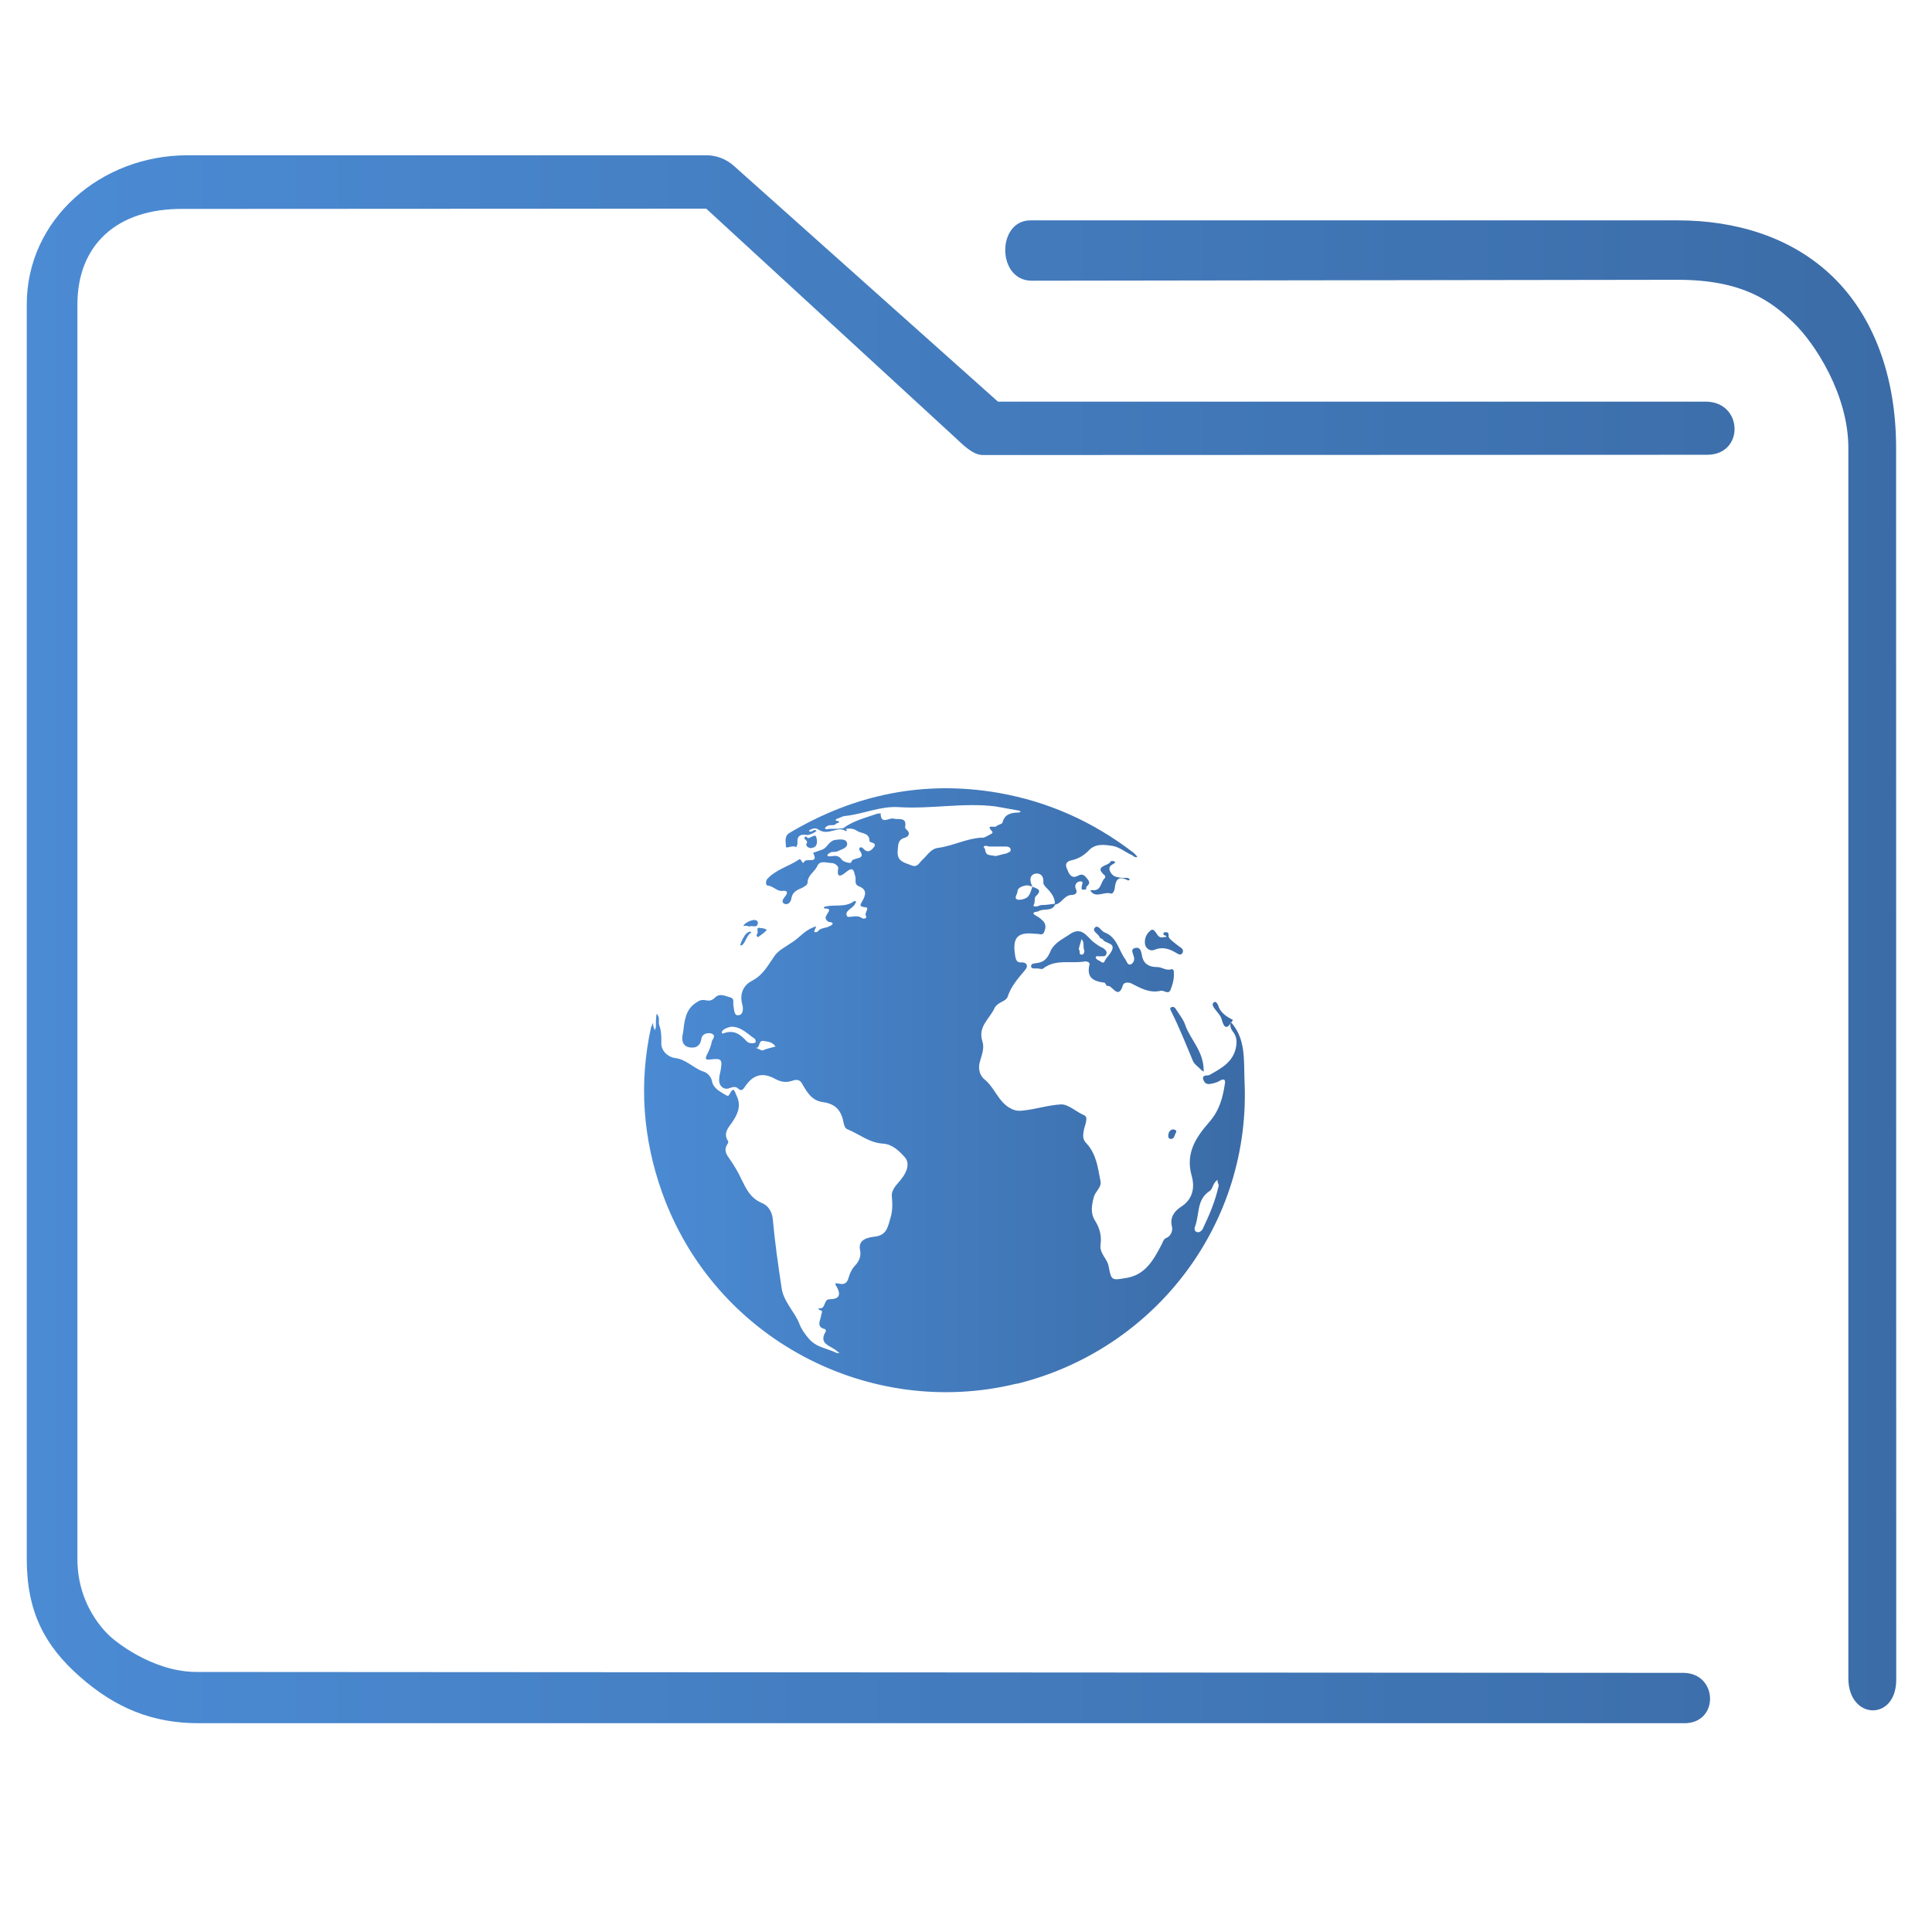 <?xml version="1.0" encoding="UTF-8" standalone="no"?>
<svg
   xmlns:dc="http://purl.org/dc/elements/1.1/"
   xmlns:cc="http://creativecommons.org/ns#"
   xmlns:rdf="http://www.w3.org/1999/02/22-rdf-syntax-ns#"
   xmlns:svg="http://www.w3.org/2000/svg"
   xmlns="http://www.w3.org/2000/svg"
   xmlns:xlink="http://www.w3.org/1999/xlink"
   xmlns:sodipodi="http://sodipodi.sourceforge.net/DTD/sodipodi-0.dtd"
   xmlns:inkscape="http://www.inkscape.org/namespaces/inkscape"
   width="32"
   version="1.1"
   height="32"
   viewBox="0 0 32 32"
   id="svg17"
   sodipodi:docname="folder_html.svg"
   inkscape:version="1.0.2 (e86c870879, 2021-01-15)">
  <sodipodi:namedview
     pagecolor="#ffffff"
     bordercolor="#666666"
     borderopacity="1"
     objecttolerance="10"
     gridtolerance="10"
     guidetolerance="10"
     inkscape:pageopacity="0"
     inkscape:pageshadow="2"
     inkscape:window-width="1920"
     inkscape:window-height="1007"
     id="namedview19"
     showgrid="true"
     inkscape:zoom="9.8125"
     inkscape:cx="-24.109288"
     inkscape:cy="7.7683749"
     inkscape:window-x="0"
     inkscape:window-y="0"
     inkscape:window-maximized="1"
     inkscape:current-layer="layer1"
     inkscape:document-rotation="0">
    <inkscape:grid
       type="xygrid"
       id="grid838" />
  </sodipodi:namedview>
  <defs
     id="defs5455">
    <linearGradient
       inkscape:collect="always"
       id="linearGradient843">
      <stop
         style="stop-color:#4b8bd4;stop-opacity:1"
         offset="0"
         id="stop839" />
      <stop
         style="stop-color:#3b6ca7;stop-opacity:1"
         offset="1"
         id="stop841" />
    </linearGradient>
    <linearGradient
       inkscape:collect="always"
       xlink:href="#linearGradient843"
       id="linearGradient890"
       x1="406.059"
       y1="519.077"
       x2="425.956"
       y2="519.077"
       gradientUnits="userSpaceOnUse"
       gradientTransform="matrix(0.5,0,0,0.5,192.128,274.212)" />
    <linearGradient
       inkscape:collect="always"
       xlink:href="#linearGradient843"
       id="linearGradient838"
       x1="6"
       y1="50"
       x2="94.006"
       y2="50"
       gradientUnits="userSpaceOnUse"
       gradientTransform="matrix(0.948,0,0,1,128.52,988.722)" />
  </defs>
  <g
     inkscape:label="Capa 1"
     inkscape:groupmode="layer"
     id="layer1"
     transform="translate(-384.571,-515.798)">
    <path
       d="m 404.993,532.691 v 0 0 c 0,0 0,0 0,0 0,0 0,0 0,0 z m -3.581,6.024 c -2.432,0.597 -5.011,-0.732 -5.878,-3.175 -0.315,-0.89 -0.383,-1.802 -0.18,-2.725 0.012,-0.022 0.022,-0.056 0.034,-0.079 0,0.023 0,0.057 0.012,0.079 0,0.012 0.012,0.034 0.022,0.045 0,-0.022 0.012,-0.034 0.012,-0.056 0,-0.067 0,-0.135 0.012,-0.214 0.067,0.056 0.022,0.135 0.045,0.191 0.034,0.09 0.034,0.18 0.034,0.282 -0.012,0.146 0.124,0.248 0.225,0.259 0.191,0.022 0.304,0.169 0.473,0.225 0.079,0.022 0.124,0.101 0.135,0.135 0.022,0.146 0.135,0.191 0.225,0.248 0.022,0.012 0.045,0.034 0.067,0 0.079,-0.158 0.09,-0.045 0.124,0.022 0.079,0.169 0.012,0.304 -0.079,0.439 -0.067,0.09 -0.146,0.18 -0.067,0.304 0.012,0.012 0,0.045 -0.011,0.056 -0.057,0.09 -0.023,0.158 0.034,0.236 0.079,0.113 0.146,0.225 0.203,0.349 0.079,0.158 0.146,0.304 0.327,0.383 0.113,0.044 0.18,0.146 0.191,0.282 0.034,0.383 0.09,0.766 0.146,1.137 0.034,0.225 0.214,0.383 0.293,0.586 0.034,0.09 0.09,0.169 0.158,0.248 0.124,0.146 0.304,0.158 0.462,0.236 0.012,0 0.034,0 0.045,0 -0.012,-0.012 -0.034,-0.022 -0.045,-0.034 -0.101,-0.09 -0.315,-0.113 -0.18,-0.327 0,-0.011 -0.012,-0.034 -0.012,-0.034 -0.158,-0.034 -0.079,-0.146 -0.067,-0.225 0,-0.045 0.045,-0.079 -0.022,-0.09 -0.012,0 -0.022,-0.022 -0.022,-0.034 0.124,0.034 0.079,-0.146 0.18,-0.146 0.146,0 0.203,-0.056 0.124,-0.203 -0.022,-0.034 -0.056,-0.079 0.034,-0.056 0.09,0.022 0.135,-0.012 0.158,-0.09 0.022,-0.079 0.056,-0.158 0.124,-0.225 0.056,-0.067 0.09,-0.146 0.067,-0.248 -0.034,-0.169 0.135,-0.203 0.236,-0.214 0.214,-0.022 0.225,-0.169 0.27,-0.315 0.034,-0.113 0.034,-0.225 0.022,-0.349 -0.012,-0.124 0.09,-0.203 0.158,-0.293 0.09,-0.113 0.146,-0.259 0.056,-0.36 -0.09,-0.101 -0.203,-0.214 -0.36,-0.225 -0.225,-0.012 -0.394,-0.158 -0.586,-0.236 -0.067,-0.022 -0.067,-0.135 -0.09,-0.203 -0.056,-0.158 -0.158,-0.225 -0.315,-0.248 -0.191,-0.022 -0.27,-0.169 -0.349,-0.304 -0.056,-0.101 -0.135,-0.056 -0.18,-0.045 -0.113,0.034 -0.203,0 -0.282,-0.044 -0.191,-0.101 -0.349,-0.067 -0.484,0.135 -0.022,0.034 -0.056,0.09 -0.113,0.034 -0.034,-0.034 -0.079,-0.034 -0.135,-0.011 -0.101,0.045 -0.191,-0.034 -0.18,-0.146 0,-0.045 0.012,-0.09 0.022,-0.135 0.034,-0.191 0.022,-0.214 -0.169,-0.191 -0.079,0.011 -0.09,-0.012 -0.056,-0.079 0.034,-0.067 0.067,-0.135 0.079,-0.214 0.012,-0.045 0.079,-0.101 0,-0.135 -0.056,-0.022 -0.158,0 -0.169,0.079 -0.022,0.135 -0.101,0.169 -0.214,0.146 -0.124,-0.034 -0.113,-0.158 -0.09,-0.248 0.022,-0.18 0.034,-0.383 0.225,-0.496 0.045,-0.034 0.09,-0.045 0.146,-0.034 0.057,0.012 0.101,0.012 0.158,-0.045 0.079,-0.079 0.169,-0.022 0.259,0 0.067,0.022 0.034,0.09 0.045,0.135 0.012,0.067 0.012,0.169 0.079,0.158 0.079,0 0.09,-0.101 0.067,-0.18 -0.045,-0.169 0.011,-0.315 0.169,-0.394 0.169,-0.09 0.248,-0.236 0.349,-0.383 0.067,-0.113 0.191,-0.169 0.304,-0.248 0.113,-0.067 0.203,-0.191 0.349,-0.248 0.022,-0.012 0.045,-0.012 0.056,-0.023 -0.012,0.023 -0.012,0.034 -0.022,0.056 -0.012,0.022 -0.022,0.034 0,0.045 0.012,0 0.034,0 0.045,-0.012 0.034,-0.045 0.09,-0.056 0.146,-0.067 0.034,-0.012 0.09,-0.034 0.101,-0.056 0,-0.044 -0.057,-0.022 -0.079,-0.044 -0.045,-0.034 -0.045,-0.067 -0.022,-0.101 0.022,-0.056 0.101,-0.113 -0.034,-0.113 0,0 -0.012,-0.012 -0.012,-0.022 0.012,0 0.022,-0.012 0.034,-0.012 0.158,-0.034 0.327,0.022 0.473,-0.09 0.012,0 0.022,0.012 0.034,0.012 -0.012,0.012 -0.012,0.022 -0.022,0.034 -0.034,0.079 -0.18,0.113 -0.135,0.203 0.022,0.045 0.158,-0.034 0.248,0.034 0.034,0.023 0.09,0 0.067,-0.034 -0.034,-0.056 0.079,-0.146 -0.022,-0.146 -0.101,-0.012 -0.067,-0.045 -0.045,-0.09 0.067,-0.113 0.09,-0.203 -0.056,-0.259 -0.079,-0.034 -0.034,-0.113 -0.056,-0.169 -0.022,-0.09 -0.034,-0.158 -0.146,-0.067 -0.045,0.034 -0.169,0.146 -0.135,-0.056 0.011,-0.044 -0.067,-0.09 -0.101,-0.09 -0.09,0 -0.203,-0.056 -0.248,0.056 -0.044,0.09 -0.158,0.146 -0.158,0.27 0,0.034 -0.056,0.067 -0.101,0.09 -0.09,0.034 -0.158,0.079 -0.169,0.18 -0.012,0.056 -0.056,0.101 -0.113,0.079 -0.067,-0.034 -0.012,-0.09 0.012,-0.124 0.045,-0.056 0.045,-0.101 -0.045,-0.09 -0.09,0.012 -0.146,-0.079 -0.248,-0.09 -0.034,0 -0.034,-0.09 0.012,-0.124 0.146,-0.146 0.338,-0.191 0.507,-0.304 0.045,-0.034 0.056,0.101 0.09,0.034 0.034,-0.067 0.248,0.045 0.146,-0.146 0.056,-0.022 0.101,-0.034 0.158,-0.056 0.079,-0.034 0.101,-0.135 0.203,-0.158 0.09,-0.012 0.191,-0.022 0.203,0.057 0.012,0.079 -0.101,0.101 -0.169,0.135 -0.034,0.012 -0.067,0 -0.101,0.012 -0.022,0.012 -0.056,0.034 -0.056,0.044 0,0.034 0.044,0.022 0.067,0.022 0.067,-0.012 0.124,-0.012 0.169,0.056 0.034,0.045 0.158,0.067 0.158,0.045 0.012,-0.101 0.27,-0.022 0.135,-0.203 0,-0.012 0,-0.034 0,-0.034 0.022,-0.022 0.045,-0.012 0.067,0.011 0.079,0.091 0.146,0.012 0.18,-0.034 0.045,-0.067 -0.079,-0.067 -0.079,-0.09 0,-0.146 -0.135,-0.124 -0.203,-0.169 -0.067,-0.045 -0.124,-0.045 -0.191,-0.034 0.022,0.012 0.022,0.045 0,0.034 -0.09,-0.056 -0.158,-0.012 -0.236,0 -0.079,0.022 -0.146,0.022 -0.214,-0.022 -0.045,-0.034 -0.09,-0.022 -0.135,0 -0.012,0 -0.022,0.012 -0.022,0.022 0,0 0.012,0.012 0.022,0.012 0.034,0 0.067,-0.056 0.101,-0.012 -0.045,0.034 -0.091,0.056 -0.146,0.067 v 0 c 0,0 0,0 0,0 -0.135,-0.022 -0.18,0.022 -0.169,0.135 0,0.022 -0.012,0.045 -0.022,0.067 -0.056,-0.045 -0.169,0.034 -0.169,-0.011 0,-0.067 -0.034,-0.169 0.056,-0.225 1.081,-0.642 2.23,-0.878 3.468,-0.664 0.822,0.146 1.554,0.473 2.218,0.98 0.034,0.022 0.056,0.056 0.079,0.079 -0.045,0.022 -0.067,-0.022 -0.101,-0.034 -0.101,-0.045 -0.191,-0.124 -0.304,-0.146 -0.146,-0.022 -0.293,-0.045 -0.405,0.079 -0.079,0.079 -0.169,0.135 -0.282,0.158 -0.09,0.022 -0.113,0.067 -0.067,0.158 0.034,0.09 0.079,0.146 0.169,0.101 0.079,-0.045 0.113,-0.012 0.158,0.045 0.057,0.067 0.034,0.09 -0.012,0.135 -0.012,0.012 0.012,0.056 -0.034,0.045 -0.056,0.012 -0.045,-0.012 -0.045,-0.045 0,-0.034 0.045,-0.09 -0.022,-0.09 -0.056,0 -0.101,0.057 -0.079,0.113 0.045,0.09 -0.012,0.113 -0.079,0.113 -0.113,0.012 -0.158,0.146 -0.259,0.158 -0.056,0.124 -0.191,0.056 -0.282,0.113 -0.022,0.012 -0.067,0 -0.079,0.034 0,0.012 0.034,0.034 0.056,0.045 0.045,0.022 0.079,0.056 0.113,0.09 0.044,0.056 0.034,0.113 0.011,0.169 -0.022,0.067 -0.079,0.034 -0.124,0.034 -0.012,0 -0.022,0 -0.022,0 -0.293,-0.034 -0.383,0.056 -0.338,0.349 0.012,0.056 0.012,0.135 0.113,0.124 0.079,0 0.113,0.056 0.056,0.124 -0.113,0.135 -0.236,0.27 -0.293,0.45 -0.034,0.079 -0.158,0.079 -0.214,0.18 -0.079,0.18 -0.281,0.304 -0.203,0.552 0.034,0.101 0,0.203 -0.034,0.315 -0.034,0.101 -0.034,0.225 0.067,0.315 0.169,0.135 0.225,0.36 0.417,0.473 0.079,0.045 0.135,0.056 0.225,0.045 0.214,-0.022 0.417,-0.09 0.619,-0.101 0.124,-0.012 0.259,0.124 0.394,0.18 0.079,0.034 0,0.18 -0.012,0.27 -0.011,0.079 -0.011,0.135 0.045,0.191 0.169,0.18 0.191,0.405 0.236,0.631 0.022,0.101 -0.09,0.169 -0.113,0.27 -0.034,0.135 -0.056,0.259 0.022,0.383 0.079,0.124 0.113,0.259 0.09,0.405 -0.012,0.146 0.113,0.225 0.135,0.349 0.044,0.248 0.056,0.236 0.315,0.191 0.293,-0.056 0.428,-0.293 0.552,-0.529 0.034,-0.056 0.034,-0.113 0.101,-0.135 0.067,-0.034 0.101,-0.124 0.079,-0.191 -0.034,-0.146 0.045,-0.248 0.146,-0.315 0.214,-0.135 0.236,-0.338 0.18,-0.529 -0.101,-0.372 0.079,-0.631 0.293,-0.878 0.169,-0.191 0.225,-0.405 0.259,-0.631 0.012,-0.057 0,-0.101 -0.079,-0.057 -0.034,0.022 -0.067,0.034 -0.113,0.045 -0.056,0.012 -0.124,0.034 -0.158,-0.045 -0.045,-0.101 0.056,-0.079 0.09,-0.09 0.203,-0.113 0.417,-0.225 0.45,-0.495 0.011,-0.079 0,-0.158 -0.056,-0.225 -0.034,-0.045 -0.056,-0.101 -0.034,-0.158 0.248,0.27 0.214,0.631 0.225,0.946 0.124,2.398 -1.486,4.482 -3.772,5.045 z m -4.335,-5.709 c -0.124,-0.079 -0.225,-0.203 -0.394,-0.203 -0.045,0.012 -0.101,0.022 -0.146,0.067 -0.012,0.011 -0.022,0.056 0.012,0.045 0.18,-0.067 0.281,0.012 0.394,0.135 0.023,0.022 0.09,0.044 0.146,0.012 0,-0.022 -0.012,-0.056 -0.012,-0.056 z m 0.338,0.124 c -0.045,-0.067 -0.113,-0.079 -0.191,-0.09 -0.101,-0.022 -0.056,0.124 -0.135,0.113 0.034,0.012 0.067,0.034 0.113,0.045 0.067,-0.034 0.146,-0.045 0.214,-0.067 z m 3.896,-3.254 c 0,-0.045 -0.045,-0.057 -0.079,-0.057 -0.09,0 -0.18,0 -0.27,0 -0.034,0 -0.079,-0.034 -0.101,0.012 0.045,0.022 0.012,0.101 0.079,0.124 0.034,0.012 0.079,0.012 0.124,0.022 0.056,-0.012 0.124,-0.034 0.18,-0.044 0.034,-0.022 0.067,-0.022 0.067,-0.057 z m 0.36,0.608 c 0.067,0.034 0.18,0.045 0.056,0.158 -0.034,0.034 0,0.113 -0.044,0.158 0.056,0.034 0.101,-0.012 0.146,-0.012 0.067,0 0.146,-0.012 0.214,-0.022 0,-0.101 -0.057,-0.18 -0.135,-0.259 -0.023,-0.022 -0.056,-0.056 -0.056,-0.09 0.012,-0.113 -0.056,-0.169 -0.146,-0.146 -0.09,0.034 -0.079,0.124 -0.034,0.214 z m -0.101,-0.022 c -0.056,0.012 -0.146,0.034 -0.146,0.101 0,0.045 -0.068,0.113 0,0.135 0.045,0.012 0.135,-0.012 0.169,-0.045 0.045,-0.045 0.056,-0.113 0.079,-0.169 -0.034,-0.012 -0.067,-0.022 -0.101,-0.022 z m -0.732,-0.788 c 0.045,0 0.09,-0.034 0.135,-0.056 0.023,-0.012 0.045,-0.022 0.034,-0.045 -0.124,-0.135 0.045,-0.056 0.067,-0.091 0.022,-0.022 0.09,-0.034 0.101,-0.057 0.034,-0.146 0.146,-0.169 0.282,-0.169 -0.012,0 0.011,-0.012 0.022,-0.012 -0.012,-0.012 -0.022,-0.022 -0.045,-0.022 -0.124,-0.022 -0.248,-0.045 -0.372,-0.067 -0.529,-0.067 -1.058,0.045 -1.599,0.012 -0.304,-0.022 -0.586,0.113 -0.89,0.146 -0.045,0 -0.09,0.034 -0.135,0.044 -0.012,0 -0.045,0.034 -0.012,0.034 0.101,0.023 0,0.045 0,0.045 -0.034,0.045 -0.09,0.022 -0.135,0.034 -0.022,0.012 -0.056,0.034 -0.056,0.045 0.012,0.034 0.044,0.012 0.067,0.012 0.079,0 0.158,0 0.236,-0.012 v 0 c 0.169,-0.124 0.36,-0.169 0.552,-0.236 0.022,-0.012 0.044,0 0.067,-0.012 0,0.203 0.146,0.067 0.214,0.09 0.09,0.022 0.225,-0.034 0.191,0.146 0,0.012 0.012,0.022 0.022,0.034 0.067,0.056 0.045,0.113 -0.022,0.135 -0.135,0.034 -0.113,0.146 -0.124,0.248 0,0.158 0.135,0.169 0.236,0.214 0.09,0.034 0.124,-0.045 0.169,-0.09 0.09,-0.079 0.146,-0.191 0.27,-0.203 0.248,-0.034 0.473,-0.158 0.721,-0.169 z m 3.919,5.754 c -0.012,-0.034 -0.022,-0.057 -0.022,-0.09 -0.022,0.022 -0.045,0.044 -0.056,0.067 -0.022,0.034 -0.034,0.101 -0.079,0.124 -0.214,0.146 -0.158,0.383 -0.236,0.586 -0.012,0.034 -0.012,0.079 0.034,0.09 0.034,0.011 0.067,-0.012 0.09,-0.044 0.113,-0.236 0.214,-0.473 0.27,-0.732 z m -0.8,-3.232 c -0.034,0.079 -0.113,0 -0.158,0.012 -0.191,0.045 -0.338,-0.045 -0.495,-0.124 -0.056,-0.022 -0.124,-0.012 -0.135,0.034 -0.079,0.259 -0.18,-0.022 -0.259,0.012 -0.012,0 -0.034,-0.056 -0.045,-0.056 -0.18,-0.022 -0.304,-0.079 -0.248,-0.304 0.012,-0.034 -0.056,-0.056 -0.09,-0.045 -0.225,0.034 -0.473,-0.044 -0.676,0.113 -0.022,0.022 -0.067,0 -0.101,0 -0.034,0 -0.101,0.012 -0.101,-0.034 0,-0.056 0.056,-0.045 0.101,-0.056 0.113,-0.012 0.169,-0.079 0.214,-0.18 0.056,-0.146 0.203,-0.214 0.304,-0.281 0.225,-0.169 0.304,0.034 0.428,0.124 0.045,0.034 0.09,0.067 0.146,0.09 0.034,0.022 0.067,0.057 0.056,0.09 -0.011,0.056 -0.056,0.045 -0.101,0.045 -0.022,0.012 -0.067,-0.022 -0.079,0.022 0,0.012 0.023,0.034 0.045,0.045 0.034,0.012 0.079,0.067 0.101,0.022 0.022,-0.056 0.067,-0.09 0.101,-0.146 0.113,-0.169 -0.079,-0.146 -0.124,-0.214 -0.012,-0.023 -0.056,-0.023 -0.056,-0.045 -0.022,-0.056 -0.135,-0.101 -0.079,-0.158 0.056,-0.056 0.101,0.056 0.158,0.079 0.214,0.079 0.236,0.304 0.349,0.45 0.022,0.034 0.034,0.101 0.09,0.079 0.045,-0.022 0.067,-0.079 0.045,-0.135 -0.012,-0.056 -0.057,-0.113 0.022,-0.135 0.09,-0.022 0.101,0.056 0.113,0.113 0.022,0.146 0.113,0.203 0.259,0.203 0.079,0 0.146,0.067 0.236,0.034 0.012,0 0.034,0.011 0.034,0.034 0.012,0.135 -0.022,0.225 -0.056,0.315 z m -1.43,-0.664 c -0.022,-0.056 0.012,-0.124 -0.044,-0.18 -0.011,0.057 -0.034,0.113 -0.045,0.169 0.034,0.022 -0.012,0.09 0.056,0.09 0.034,-0.012 0.044,-0.056 0.034,-0.079 z m 1.329,-0.214 c -0.044,0.012 -0.079,0.012 -0.113,-0.034 -0.034,-0.045 -0.067,-0.124 -0.124,-0.067 -0.067,0.056 -0.101,0.146 -0.079,0.236 0.022,0.067 0.09,0.101 0.146,0.079 0.135,-0.057 0.248,-0.022 0.36,0.045 0.034,0.022 0.09,0.056 0.113,0 0.022,-0.056 -0.022,-0.079 -0.056,-0.101 -0.056,-0.045 -0.124,-0.09 -0.169,-0.146 -0.022,-0.034 0.022,-0.101 -0.067,-0.091 -0.012,0 -0.022,0 -0.022,0.012 -0.022,0.045 0.034,0.034 0.045,0.056 0,0.012 -0.012,0.012 -0.034,0.012 z m 0.349,1.464 c -0.034,-0.101 -0.101,-0.18 -0.158,-0.27 -0.011,-0.022 -0.034,-0.044 -0.067,-0.034 -0.045,0.012 -0.022,0.045 -0.012,0.067 0.135,0.27 0.248,0.552 0.36,0.822 0.022,0.056 0.09,0.101 0.146,0.158 0.011,0.012 0.023,0.012 0.034,0.022 0,-0.012 0.012,-0.034 0,-0.012 0,-0.327 -0.214,-0.507 -0.304,-0.754 z m -1.239,-2.534 c -0.044,-0.079 -0.012,-0.113 0.056,-0.146 0.011,-0.012 0.034,-0.034 0.011,-0.034 -0.022,-0.012 -0.067,-0.012 -0.067,0 -0.034,0.079 -0.293,0.067 -0.09,0.236 0,0 0,0.034 0,0.034 -0.079,0.056 -0.057,0.225 -0.214,0.203 -0.012,0 -0.045,0 -0.022,0.022 0.09,0.113 0.214,0 0.327,0.034 0.034,0.012 0.056,-0.034 0.067,-0.079 0.012,-0.124 0.045,-0.225 0.203,-0.146 0.012,0.012 0.045,0.012 0.045,-0.012 0,0 -0.022,-0.022 -0.045,-0.022 -0.022,0 -0.056,0 -0.079,0 -0.079,-0.011 -0.146,-0.011 -0.191,-0.09 z m 2.027,2.443 c -0.113,-0.056 -0.214,-0.124 -0.248,-0.248 -0.012,-0.022 -0.034,-0.067 -0.067,-0.044 -0.034,0.022 -0.022,0.056 0,0.09 0.044,0.067 0.101,0.113 0.124,0.18 0.056,0.214 0.113,0.146 0.191,0.022 0,0 0,0 0,0 z m -7.072,-3.04 c -0.079,0.045 0.044,0.056 0.012,0.113 -0.034,0.056 0.056,0.09 0.079,0.079 0.101,-0.012 0.101,-0.101 0.079,-0.18 -0.011,-0.045 -0.056,-0.012 -0.09,0 -0.034,0.022 -0.056,0.022 -0.079,-0.012 -0.011,0 0,0 0,0 z m -0.799,1.441 c 0.011,-0.044 -0.034,-0.057 -0.067,-0.057 -0.067,0.012 -0.135,0.044 -0.169,0.091 -0.012,0.022 0.067,-0.012 0.09,0.022 0.045,-0.034 0.135,0.034 0.146,-0.056 z m -0.012,0.18 c -0.022,0.022 0.012,0.056 0.022,0.044 0.044,-0.034 0.101,-0.067 0.135,-0.113 0.012,-0.012 -0.057,-0.034 -0.101,-0.034 -0.09,-0.022 -0.022,0.067 -0.057,0.101 z m 6.903,3.232 c -0.056,0 -0.079,0.034 -0.09,0.079 0,0.034 -0.011,0.079 0.045,0.079 0.056,0 0.056,-0.067 0.079,-0.101 0.022,-0.045 -0.012,-0.045 -0.034,-0.056 z m -7.015,-3.277 c -0.056,0.011 -0.09,0.056 -0.113,0.101 -0.022,0.034 -0.044,0.09 -0.056,0.124 0.011,0 0.022,0.012 0.034,0 0.067,-0.056 0.067,-0.158 0.158,-0.214 -0.022,0 -0.022,-0.011 -0.022,-0.011 z"
       id="path2-3"
       style="fill:url(#linearGradient890);fill-opacity:1.0;stroke-width:0.113" />
    <g
       transform="matrix(0.371,0,0,0.371,335.222,145.989)"
       id="g4">
      <path
         style="color:#000000;font-style:normal;font-variant:normal;font-weight:normal;font-stretch:normal;font-size:medium;line-height:normal;font-family:Sans;-inkscape-font-specification:Sans;text-indent:0;text-align:start;text-decoration:none;text-decoration-line:none;letter-spacing:normal;word-spacing:normal;text-transform:none;writing-mode:lr-tb;direction:ltr;baseline-shift:baseline;text-anchor:start;display:inline;overflow:visible;visibility:visible;opacity:1;fill:url(#linearGradient838);fill-opacity:1;fill-rule:nonzero;stroke:none;stroke-width:3.895;marker:none;enable-background:accumulate"
         d="m 141.383,1003.722 c -3.867,0 -7.172,2.86 -7.172,6.656 v 56.017 c 0,2.365 0.811,3.884 2.386,5.263 1.575,1.379 3.209,2.064 5.294,2.064 h 66.293 c 1.592,0.029 1.546,-2.225 3.9e-4,-2.248 l -66.385,-0.04 c -2.052,0 -3.756,-1.493 -3.756,-1.493 0,0 -1.571,-1.217 -1.571,-3.546 v -56.017 c 0,-2.616 1.725,-4.295 4.738,-4.261 l 23.335,-0.012 11.127,10.231 c 0.336,0.314 0.767,0.76 1.215,0.769 l 32.356,-0.012 c 1.65,-0.01 1.598,-2.345 -0.052,-2.372 h -31.622 l -11.795,-10.531 c -0.34,-0.301 -0.771,-0.467 -1.215,-0.468 z m 37.638,2.906 c -1.506,0 -1.509,2.671 0.038,2.694 l 28.858,-0.041 c 2.924,0 4.191,0.973 5.165,1.91 0.974,0.937 2.453,3.23 2.453,5.593 v 54.938 c 0.009,1.859 2.132,1.921 2.138,0.064 l -0.006,-55.002 c -3e-4,-3.21 -1.018,-5.898 -2.845,-7.656 -1.827,-1.758 -4.315,-2.5 -6.905,-2.5 h -28.718 c -0.059,0 -0.119,0 -0.178,0 z"
         id="path2-3-3"
         sodipodi:nodetypes="sssssccscsssccccccccsccsssccssscc" />
    </g>
  </g>
</svg>
